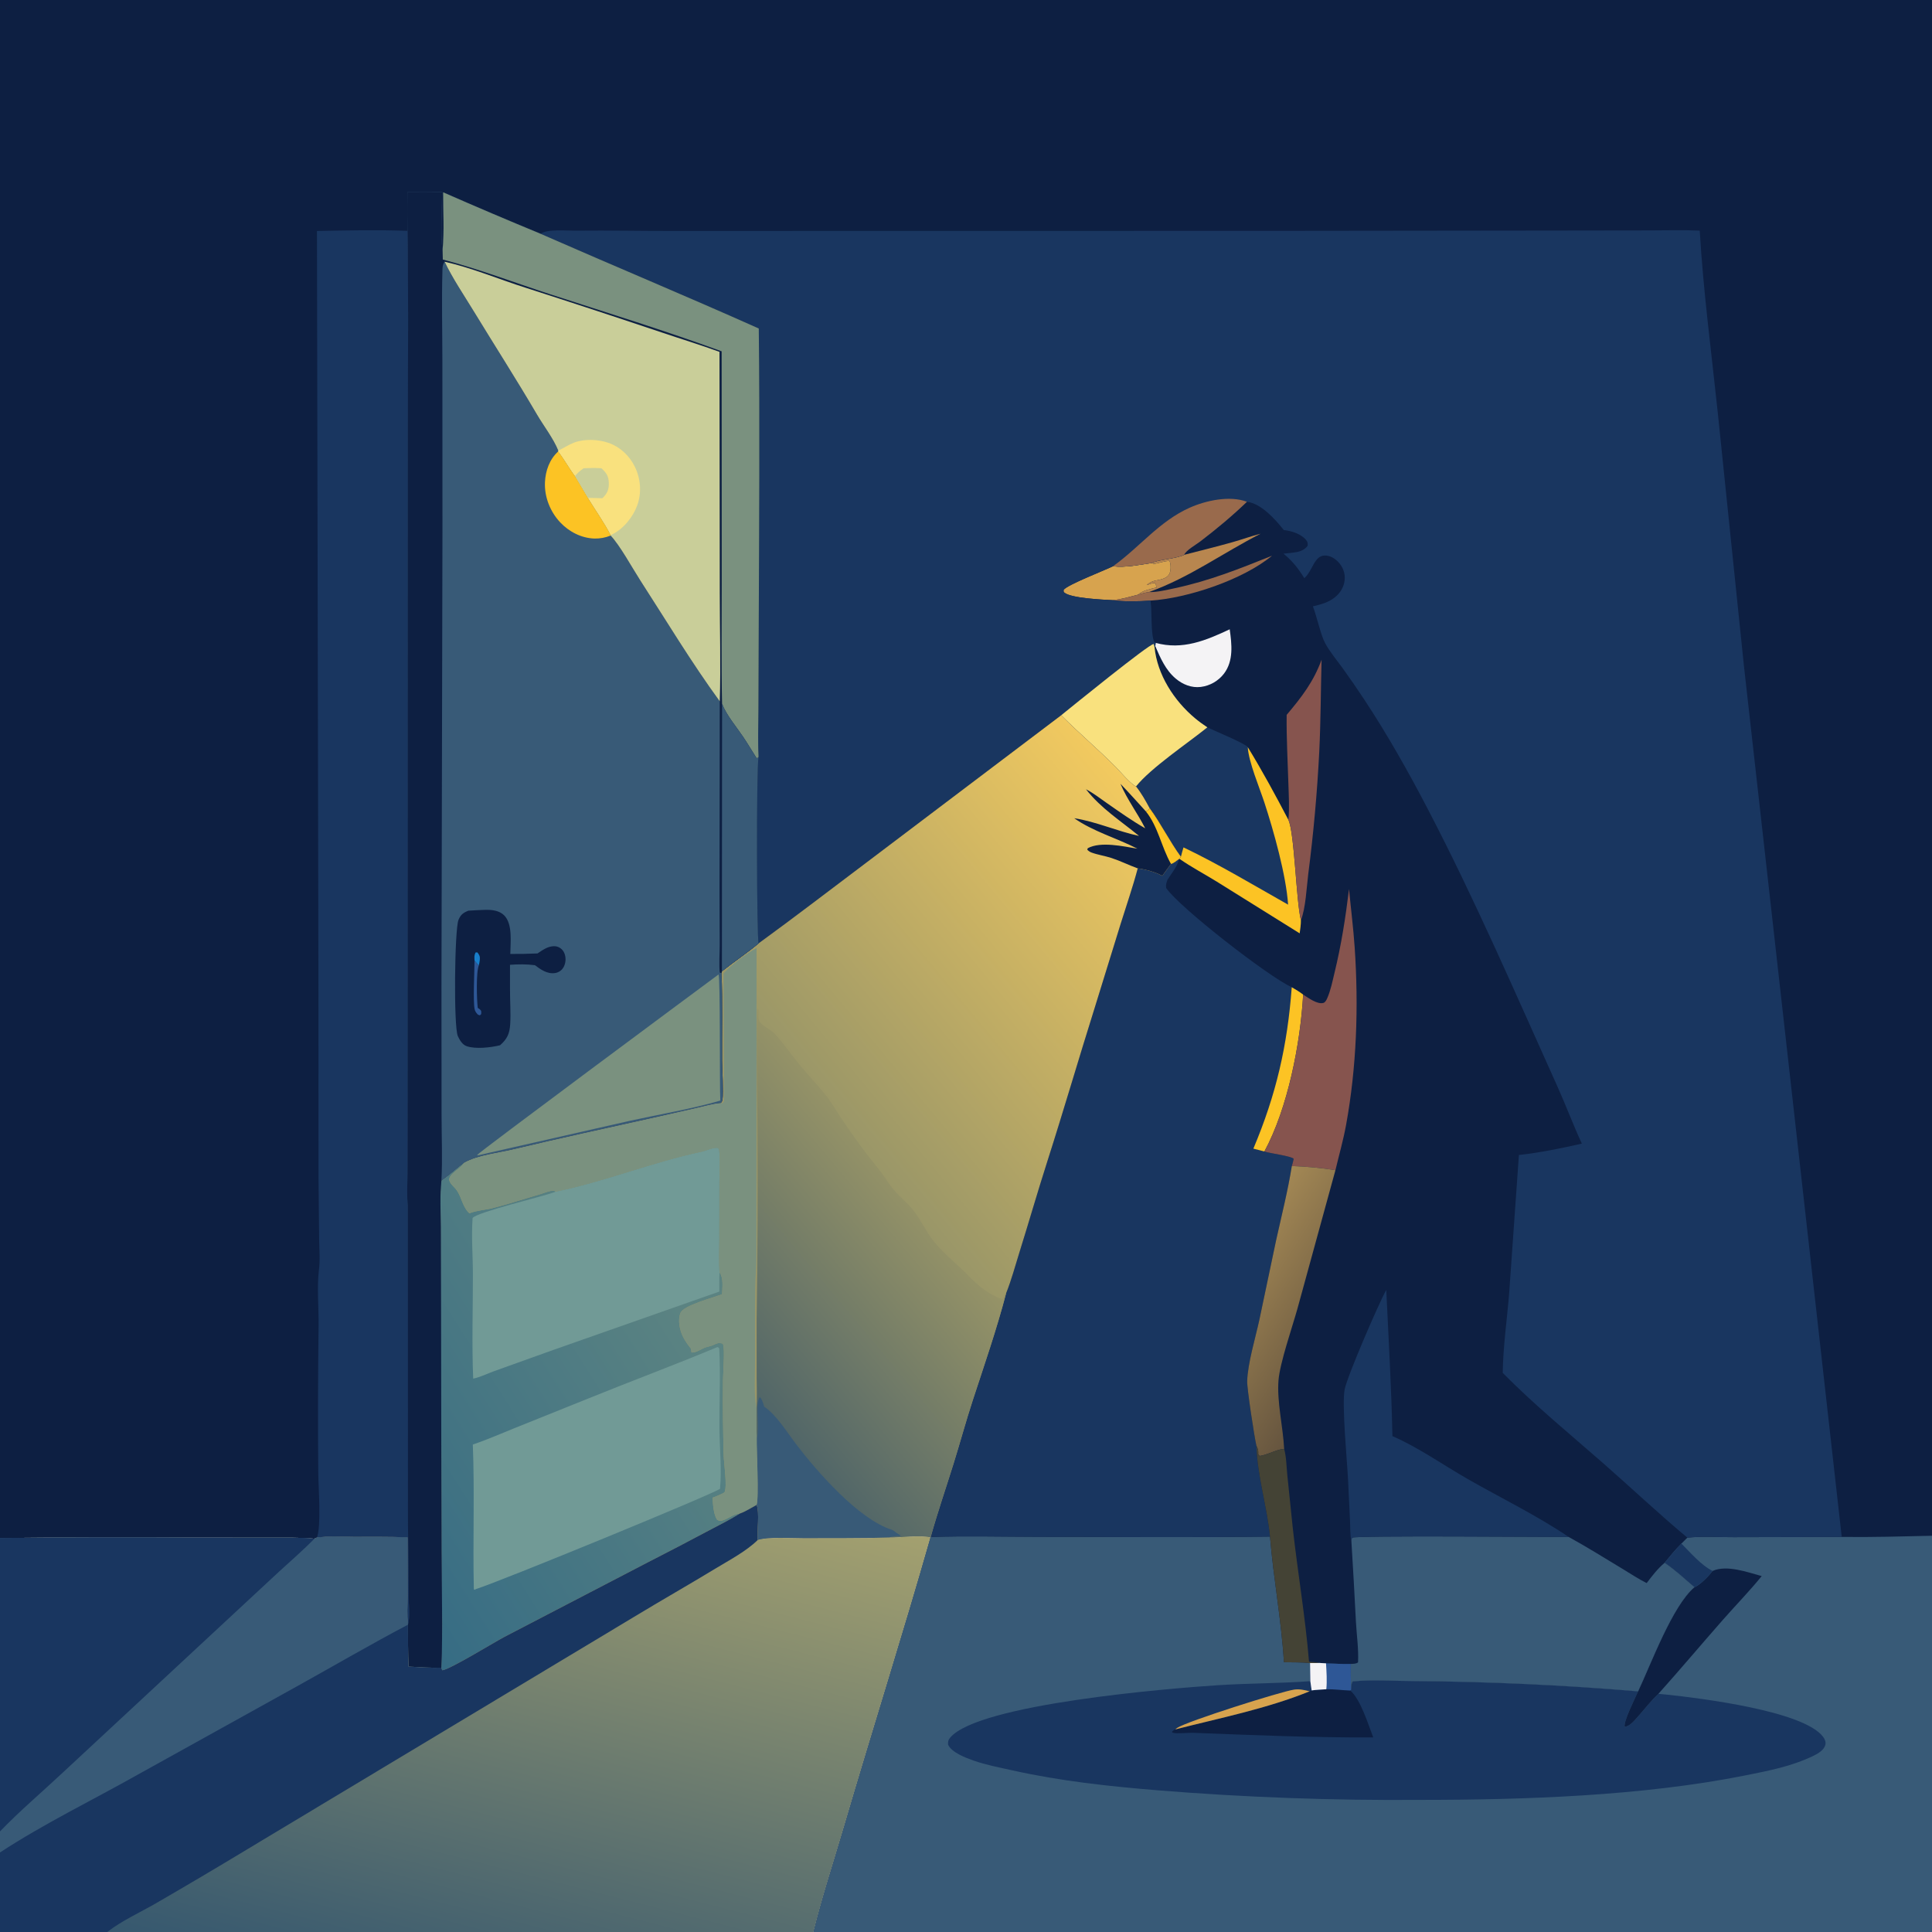 <svg version="1.1" xmlns="http://www.w3.org/2000/svg" style="display: block;" viewBox="0 0 2048 2048" width="1024" height="1024">
<defs>
	<linearGradient id="Gradient1" gradientUnits="userSpaceOnUse" x1="474.024" y1="2138.02" x2="626.455" y2="1540.1">
		<stop class="stop0" offset="0" stop-opacity="1" stop-color="rgb(54,88,111)"/>
		<stop class="stop1" offset="1" stop-opacity="1" stop-color="rgb(163,160,111)"/>
	</linearGradient>
	<linearGradient id="Gradient2" gradientUnits="userSpaceOnUse" x1="777.745" y1="1452.43" x2="981.925" y2="1282.04">
		<stop class="stop0" offset="0" stop-opacity="1" stop-color="rgb(81,102,104)"/>
		<stop class="stop1" offset="1" stop-opacity="1" stop-color="rgb(150,147,103)"/>
	</linearGradient>
	<linearGradient id="Gradient3" gradientUnits="userSpaceOnUse" x1="359.254" y1="1595.11" x2="711.266" y2="1371.66">
		<stop class="stop0" offset="0" stop-opacity="1" stop-color="rgb(54,108,132)"/>
		<stop class="stop1" offset="1" stop-opacity="1" stop-color="rgb(91,131,130)"/>
	</linearGradient>
	<linearGradient id="Gradient4" gradientUnits="userSpaceOnUse" x1="1267.16" y1="912.133" x2="904.419" y2="1213.04">
		<stop class="stop0" offset="0" stop-opacity="1" stop-color="rgb(243,202,95)"/>
		<stop class="stop1" offset="1" stop-opacity="1" stop-color="rgb(153,150,104)"/>
	</linearGradient>
	<linearGradient id="Gradient5" gradientUnits="userSpaceOnUse" x1="1428.18" y1="1427.51" x2="1301.25" y2="1345.82">
		<stop class="stop0" offset="0" stop-opacity="1" stop-color="rgb(102,85,63)"/>
		<stop class="stop1" offset="1" stop-opacity="1" stop-color="rgb(162,135,84)"/>
	</linearGradient>
</defs>
<path transform="translate(0,0)" fill="rgb(13,31,66)" d="M 0 0 L 2048 0 L 2048 1627.97 L 2048 2048 L 862.317 2048 C 871.668 2010.37 883.801 1973.44 894.703 1936.24 C 924.684 1833.93 956.98 1732.27 986.202 1629.75 C 974.328 1626.96 955.162 1630.09 942.35 1629.86 C 912.362 1630.8 882.31 1630.41 852.308 1630.59 C 839.01 1630.67 815.165 1628.81 803.096 1632.58 C 802.36 1623 805.348 1603.69 802.042 1595.29 C 796.372 1598.3 790.123 1602.47 784.089 1604.48 C 773.662 1611.09 762.295 1616.6 751.406 1622.41 C 730.023 1633.81 708.535 1645.02 686.944 1656.02 L 534.389 1735.34 C 523.669 1741.01 476.597 1769.93 468.836 1770.57 C 468.46 1769.68 467.999 1768.8 467.794 1767.85 C 456.217 1768.13 444.642 1767.29 433.086 1766.67 C 432.477 1751.86 432.439 1737.07 432.478 1722.24 C 431.246 1712.43 432.053 1701.47 432.032 1691.54 L 431.941 1629.66 C 412.983 1628.88 393.912 1629.2 374.939 1629.15 C 362.197 1629.12 348.587 1628.13 335.982 1629.93 L 333.235 1631.1 C 317.049 1629.57 300.458 1630.1 284.215 1630.06 L 207.792 1629.97 C 138.528 1629.55 69.262 1629.69 -2.84217e-14 1630.39 L 0 0 z"/>
<path transform="translate(0,0)" fill="rgb(13,31,66)" d="M 1321.8 531.908 C 1337.06 533.765 1351.8 550.505 1360.87 561.863 C 1368.89 562.758 1379.07 565.832 1384.51 572.387 C 1386.29 574.531 1386.29 575.767 1386.18 578.458 C 1383.62 582.311 1379.08 584.356 1374.62 585.197 C 1370 586.065 1365.19 586.39 1360.52 586.887 C 1369.97 594.598 1376.28 602.591 1382.62 612.904 L 1383.62 611.947 C 1391.67 604.104 1393.25 588.792 1404.66 588.868 C 1410.06 588.904 1415.01 591.936 1418.63 595.752 C 1423.27 600.647 1425.93 607.229 1425.47 614.002 C 1424.94 621.731 1420.98 628.445 1414.97 633.237 C 1408.15 638.677 1400.03 640.788 1391.73 642.764 C 1395.88 653.509 1400.08 673.258 1404.66 681.718 C 1409.7 691.04 1416.97 699.643 1423.19 708.213 C 1431.02 719.084 1438.63 730.112 1446.01 741.289 C 1470.53 778.382 1493.09 818.383 1513.63 857.813 C 1563.62 953.784 1606.68 1053.49 1651.1 1152.11 C 1660.06 1172 1667.63 1192.49 1676.83 1212.28 C 1655.21 1217.21 1632.14 1221.93 1610.11 1224.34 L 1599.77 1370.91 C 1597.53 1398.8 1593.32 1427.4 1592.95 1455.32 C 1626.1 1488.91 1663.12 1519.34 1698.63 1550.38 C 1728.88 1576.82 1757.78 1604.25 1788.69 1630 C 1804.59 1628.32 1821.97 1629.59 1838.03 1629.48 L 1952.31 1629.21 C 1984.18 1629.65 2016.14 1628.67 2048 1627.97 L 2048 2048 L 862.317 2048 C 871.668 2010.37 883.801 1973.44 894.703 1936.24 C 924.684 1833.93 956.98 1732.27 986.202 1629.75 L 986.549 1629.26 C 993.88 1603.1 1002.79 1577.27 1010.88 1551.32 C 1017.82 1529.05 1023.92 1506.53 1031.17 1484.35 C 1043.45 1446.81 1056.5 1409.26 1066.49 1371.03 C 1072.04 1357.25 1076.03 1342.3 1080.47 1328.09 C 1090.53 1295.92 1099.83 1263.53 1110.11 1231.43 C 1127.51 1177.08 1143.42 1122.3 1160.55 1067.88 L 1187.88 979.493 C 1193.99 959.88 1200.8 940.381 1206.05 920.517 C 1214.47 921.629 1224.56 924.309 1232.05 928.416 L 1241.3 915.808 C 1244.36 914.951 1246.98 912.571 1249.55 910.698 L 1250.31 910.396 L 1251.79 908.309 C 1239.73 891.748 1230.74 873.336 1218.73 856.853 C 1214.55 849.099 1209.78 840.466 1204.24 833.636 C 1220.2 813.811 1258.73 788.062 1279.83 771.032 C 1275.33 768.01 1270.96 764.87 1266.8 761.396 C 1244.59 742.873 1226.59 715.101 1223.84 685.803 L 1224.67 684.971 L 1225.03 681.468 L 1223.75 680.873 C 1219.5 672.37 1221.41 647.874 1219.59 636.66 C 1206.43 637.581 1192.55 638.033 1179.47 636.205 C 1169.29 635.677 1135.6 634.213 1128.36 628.268 C 1127.06 627.2 1127.49 626.739 1127.49 625.23 C 1131.85 619.739 1169.6 605.179 1179.77 600.29 C 1193.22 601.874 1207.91 598.689 1221.23 596.764 C 1226.39 593.368 1246.44 592.462 1255.22 588.145 C 1257.25 583.262 1267.64 577.487 1272.2 574.019 C 1289.38 560.932 1306.24 546.9 1321.8 531.908 z"/>
<path transform="translate(0,0)" fill="rgb(56,90,119)" d="M 1952.31 1629.21 C 1984.18 1629.65 2016.14 1628.67 2048 1627.97 L 2048 2048 L 862.317 2048 C 871.668 2010.37 883.801 1973.44 894.703 1936.24 C 924.684 1833.93 956.98 1732.27 986.202 1629.75 L 986.549 1629.26 C 1023.85 1628.03 1061.46 1629.01 1098.79 1629.06 C 1181.23 1629.18 1263.83 1629.92 1346.25 1628.84 C 1349.9 1673.43 1358.31 1717.31 1361.02 1762.03 C 1370.2 1762.2 1379.58 1762 1388.72 1762.93 L 1398.57 1762.79 L 1405.64 1763.23 C 1414.38 1763.57 1423.13 1764.03 1431.88 1763.83 C 1432.01 1772.87 1431.69 1782.17 1432.4 1791.18 C 1432.6 1788.43 1432.23 1784.32 1434.07 1782.34 C 1455.24 1780.28 1477.66 1781.97 1498.96 1782 C 1578.23 1782.6 1657.45 1786.24 1736.44 1792.91 C 1750.24 1763.62 1772.8 1702.19 1796.19 1682.51 C 1786.01 1673.81 1775.65 1664.11 1764.56 1656.64 C 1770.25 1649.7 1776.02 1642.63 1782.35 1636.28 L 1788.69 1630 C 1804.59 1628.32 1821.97 1629.59 1838.03 1629.48 L 1952.31 1629.21 z"/>
<path transform="translate(0,0)" fill="rgb(25,54,96)" d="M 1398.57 1762.79 L 1405.64 1763.23 C 1414.38 1763.57 1423.13 1764.03 1431.88 1763.83 C 1432.01 1772.87 1431.69 1782.17 1432.4 1791.18 C 1432.6 1788.43 1432.23 1784.32 1434.07 1782.34 C 1455.24 1780.28 1477.66 1781.97 1498.96 1782 C 1578.23 1782.6 1657.45 1786.24 1736.44 1792.91 C 1733.38 1800.06 1720.7 1824.94 1722.24 1830.39 C 1727.35 1830.13 1731.91 1824.5 1735.23 1820.85 C 1742.72 1812.61 1749.8 1803.02 1757.97 1795.53 C 1761.23 1795.77 1764.49 1796.08 1767.73 1796.46 C 1801.79 1800.16 1911.69 1813.43 1932.55 1841.08 C 1934.37 1843.51 1935.68 1846.45 1934.96 1849.54 C 1933.7 1854.99 1927.19 1858.89 1922.54 1861.14 C 1898.97 1872.5 1875.35 1876.97 1849.94 1882.04 C 1740.81 1903.81 1616.38 1907.94 1505.03 1907.96 C 1412.48 1908.67 1319.95 1905.29 1227.71 1897.84 C 1175.33 1893.54 1124.36 1888.08 1072.98 1876.62 C 1059.44 1873.6 1045.01 1870.88 1031.92 1866.25 C 1023.71 1863.34 1008.8 1857.77 1005.01 1849.44 C 1004.79 1846.11 1005.14 1844.37 1007.37 1841.79 C 1037.83 1806.33 1237.73 1789.82 1291.54 1786.36 C 1324.02 1784.28 1356.57 1784.51 1389.01 1782.11 L 1388.72 1762.93 L 1398.57 1762.79 z"/>
<path transform="translate(0,0)" fill="rgb(13,31,66)" d="M 1398.57 1762.79 L 1405.64 1763.23 C 1414.38 1763.57 1423.13 1764.03 1431.88 1763.83 C 1432.01 1772.87 1431.69 1782.17 1432.4 1791.18 L 1431.41 1792.05 C 1442.52 1801.91 1450.29 1827.91 1455.72 1841.75 C 1392.04 1842.02 1328.22 1839.31 1264.6 1836.84 C 1259.9 1836.66 1246.99 1838.03 1243.32 1836.78 C 1242.85 1836.62 1242.58 1836.11 1242.22 1835.77 C 1243.43 1834.53 1244.23 1833.88 1245.85 1833.26 C 1293.17 1821.15 1342.97 1811.27 1388.25 1792.86 L 1390.41 1791.9 L 1389.01 1782.11 L 1388.72 1762.93 L 1398.57 1762.79 z"/>
<path transform="translate(0,0)" fill="rgb(46,87,150)" d="M 1398.57 1762.79 L 1405.64 1763.23 C 1414.38 1763.57 1423.13 1764.03 1431.88 1763.83 C 1432.01 1772.87 1431.69 1782.17 1432.4 1791.18 L 1431.41 1792.05 C 1422.86 1791.74 1414.58 1790.54 1405.95 1790.67 C 1400.8 1791.03 1395.52 1791.15 1390.41 1791.9 L 1389.01 1782.11 L 1388.72 1762.93 L 1398.57 1762.79 z"/>
<path transform="translate(0,0)" fill="rgb(244,243,245)" d="M 1398.57 1762.79 L 1405.64 1763.23 C 1406.15 1772.15 1406.84 1781.79 1405.95 1790.67 C 1400.8 1791.03 1395.52 1791.15 1390.41 1791.9 L 1389.01 1782.11 L 1388.72 1762.93 L 1398.57 1762.79 z"/>
<path transform="translate(0,0)" fill="rgb(215,163,78)" d="M 1245.85 1833.26 C 1246.46 1832.75 1247.32 1831.97 1248.03 1831.51 C 1258.78 1824.52 1357.17 1793.27 1371.72 1791.07 C 1377.41 1790.21 1382.79 1791.44 1388.25 1792.86 C 1342.97 1811.27 1293.17 1821.15 1245.85 1833.26 z"/>
<path transform="translate(0,0)" fill="rgb(13,31,66)" d="M 1815.48 1665.23 C 1830.64 1658.57 1852.31 1666.61 1867.48 1670.71 C 1854.39 1686.87 1839.95 1701.6 1826.24 1717.19 C 1803.36 1743.23 1781.12 1769.69 1757.97 1795.53 C 1749.8 1803.02 1742.72 1812.61 1735.23 1820.85 C 1731.91 1824.5 1727.35 1830.13 1722.24 1830.39 C 1720.7 1824.94 1733.38 1800.06 1736.44 1792.91 C 1750.24 1763.62 1772.8 1702.19 1796.19 1682.51 C 1802.35 1680.02 1811.37 1670.49 1815.48 1665.23 z"/>
<path transform="translate(0,0)" fill="rgb(25,54,96)" d="M 1782.35 1636.28 C 1791.72 1645.6 1803.53 1659.52 1815.48 1665.23 C 1811.37 1670.49 1802.35 1680.02 1796.19 1682.51 C 1786.01 1673.81 1775.65 1664.11 1764.56 1656.64 C 1770.25 1649.7 1776.02 1642.63 1782.35 1636.28 z"/>
<path transform="translate(0,0)" fill="rgb(25,54,96)" d="M 1249.55 910.698 C 1248.89 917.585 1241.25 926.612 1237.54 932.708 C 1236.44 935.86 1235.63 938.015 1236.21 941.424 C 1251.06 962.604 1344.93 1035.52 1369.32 1046.51 C 1373.41 1049 1377.63 1051.36 1381.39 1054.33 C 1378.52 1105.91 1365.15 1174.69 1340.31 1220.6 C 1340.65 1220.71 1340.98 1220.82 1341.31 1220.93 C 1346.51 1222.58 1369.23 1225.56 1371.35 1228.39 C 1370.81 1231.01 1370.21 1233.48 1369.39 1236.03 C 1365.22 1262.24 1358.53 1288.46 1352.81 1314.39 L 1334.9 1399.4 C 1330.76 1418.46 1322.64 1445.04 1322.06 1464.12 C 1321.82 1472.04 1329.69 1523.33 1331.86 1532.75 C 1332.82 1564.81 1343.07 1596.88 1346.25 1628.84 C 1263.83 1629.92 1181.23 1629.18 1098.79 1629.06 C 1061.46 1629.01 1023.85 1628.03 986.549 1629.26 C 993.88 1603.1 1002.79 1577.27 1010.88 1551.32 C 1017.82 1529.05 1023.92 1506.53 1031.17 1484.35 C 1043.45 1446.81 1056.5 1409.26 1066.49 1371.03 C 1072.04 1357.25 1076.03 1342.3 1080.47 1328.09 C 1090.53 1295.92 1099.83 1263.53 1110.11 1231.43 C 1127.51 1177.08 1143.42 1122.3 1160.55 1067.88 L 1187.88 979.493 C 1193.99 959.88 1200.8 940.381 1206.05 920.517 C 1214.47 921.629 1224.56 924.309 1232.05 928.416 L 1241.3 915.808 C 1244.36 914.951 1246.98 912.571 1249.55 910.698 z"/>
<path transform="translate(0,0)" fill="rgb(252,195,36)" d="M 1369.32 1046.51 C 1373.41 1049 1377.63 1051.36 1381.39 1054.33 C 1378.52 1105.91 1365.15 1174.69 1340.31 1220.6 L 1328.62 1217.61 C 1352.81 1160.31 1364.7 1108.48 1369.32 1046.51 z"/>
<path transform="translate(0,0)" fill="rgb(56,90,119)" d="M 1662.88 1629.24 C 1682.18 1639.82 1700.92 1651.61 1719.78 1662.96 C 1728.26 1668.06 1736.69 1673.74 1745.55 1678.14 C 1751.24 1670.6 1757.27 1662.71 1764.56 1656.64 C 1775.65 1664.11 1786.01 1673.81 1796.19 1682.51 C 1772.8 1702.19 1750.24 1763.62 1736.44 1792.91 C 1657.45 1786.24 1578.23 1782.6 1498.96 1782 C 1477.66 1781.97 1455.24 1780.28 1434.07 1782.34 C 1432.23 1784.32 1432.6 1788.43 1432.4 1791.18 C 1431.69 1782.17 1432.01 1772.87 1431.88 1763.83 C 1434.59 1763.67 1437.31 1763.87 1439.59 1762.21 C 1440.3 1748.26 1438.13 1733.45 1437.36 1719.45 C 1435.9 1690.56 1434.27 1661.67 1432.48 1632.8 L 1433.24 1630 C 1438.18 1627.55 1637.62 1629.28 1662.88 1629.24 z"/>
<path transform="translate(0,0)" fill="rgb(25,54,96)" d="M 1279.83 771.032 C 1286.89 774.511 1320.77 788.437 1322.69 792.027 C 1338.01 817.003 1352.13 843.124 1365.73 869.079 C 1372.24 882.725 1373.89 954.479 1379 975.568 C 1379.06 980.176 1378.28 984.797 1377.71 989.364 L 1290.09 934.702 C 1276.93 926.555 1262.98 919.24 1250.31 910.396 L 1251.79 908.309 C 1239.73 891.748 1230.74 873.336 1218.73 856.853 C 1214.55 849.099 1209.78 840.466 1204.24 833.636 C 1220.2 813.811 1258.73 788.062 1279.83 771.032 z"/>
<path transform="translate(0,0)" fill="rgb(252,195,36)" d="M 1365.44 958.971 C 1363.4 927.971 1350.09 880.488 1340.2 850.395 C 1335.07 834.791 1323.56 807.529 1322.69 792.027 C 1338.01 817.003 1352.13 843.124 1365.73 869.079 C 1372.24 882.725 1373.89 954.479 1379 975.568 C 1379.06 980.176 1378.28 984.797 1377.71 989.364 L 1290.09 934.702 C 1276.93 926.555 1262.98 919.24 1250.31 910.396 L 1251.79 908.309 C 1252.57 904.917 1253.58 901.6 1254.56 898.264 C 1292.27 916.308 1329.02 938.388 1365.44 958.971 z"/>
<path transform="translate(0,0)" fill="rgb(25,54,96)" d="M 1469.5 1367.36 C 1471.92 1418.91 1474.97 1470.75 1476.02 1522.33 C 1503.92 1534.52 1529.5 1552.76 1555.91 1567.86 C 1591.39 1588.14 1629 1606.38 1662.88 1629.24 C 1637.62 1629.28 1438.18 1627.55 1433.24 1630 L 1432.48 1632.8 C 1432.4 1632.61 1432.28 1632.44 1432.24 1632.25 C 1431.12 1626.14 1431.42 1619.01 1431.1 1612.8 L 1429.05 1569.71 C 1428.09 1549.4 1422.19 1488.82 1425.41 1472.71 C 1428.21 1458.69 1461.62 1381.32 1469.5 1367.36 z"/>
<path transform="translate(0,0)" fill="rgb(134,84,78)" d="M 1381.39 1054.33 C 1386.74 1057.65 1396.27 1064.92 1402.85 1063.15 C 1404.8 1062.62 1406.12 1059.95 1406.89 1058.22 C 1410.57 1049.94 1412.51 1039.99 1414.65 1031.17 C 1421.83 1001.66 1426.38 972.497 1430.02 942.394 C 1431.97 963.094 1434.62 983.776 1436.03 1004.52 C 1440.26 1067.02 1438.14 1130.97 1426.86 1192.69 C 1423.93 1208.7 1419.38 1224.57 1415.62 1240.42 C 1400.64 1238.03 1384.54 1236.58 1369.39 1236.03 C 1370.21 1233.48 1370.81 1231.01 1371.35 1228.39 C 1369.23 1225.56 1346.51 1222.58 1341.31 1220.93 C 1340.98 1220.82 1340.65 1220.71 1340.31 1220.6 C 1365.15 1174.69 1378.52 1105.91 1381.39 1054.33 z"/>
<path transform="translate(0,0)" fill="url(#Gradient5)" d="M 1369.39 1236.03 C 1384.54 1236.58 1400.64 1238.03 1415.62 1240.42 L 1375.43 1386.94 C 1369.78 1407.23 1356.72 1444.7 1355.25 1463.33 C 1353.47 1486.03 1360.11 1512.63 1361.25 1535.84 L 1360.55 1536.21 C 1356.17 1535.36 1342.14 1542.85 1335.18 1543.37 L 1333.76 1541.24 C 1333.96 1538.02 1333.72 1536.46 1332.28 1533.55 C 1332.14 1533.28 1332 1533.02 1331.86 1532.75 C 1329.69 1523.33 1321.82 1472.04 1322.06 1464.12 C 1322.64 1445.04 1330.76 1418.46 1334.9 1399.4 L 1352.81 1314.39 C 1358.53 1288.46 1365.22 1262.24 1369.39 1236.03 z"/>
<path transform="translate(0,0)" fill="rgb(134,84,78)" d="M 1400.93 699.302 C 1400.07 731.766 1400.05 764.181 1398.48 796.634 C 1396.27 840.208 1392.36 883.678 1386.75 926.945 C 1385.01 941.033 1384.12 962.513 1379 975.568 C 1373.89 954.479 1372.24 882.725 1365.73 869.079 C 1367 856.527 1366.11 843.425 1365.75 830.824 C 1365.04 806.531 1363.59 782.073 1363.92 757.778 C 1379.76 739.034 1392.45 722.615 1400.93 699.302 z"/>
<path transform="translate(0,0)" fill="rgb(68,67,53)" d="M 1331.86 1532.75 C 1332 1533.02 1332.14 1533.28 1332.28 1533.55 C 1333.72 1536.46 1333.96 1538.02 1333.76 1541.24 L 1335.18 1543.37 C 1342.14 1542.85 1356.17 1535.36 1360.55 1536.21 L 1361.25 1535.84 C 1363.65 1544.54 1363.71 1554.95 1364.63 1563.96 L 1370.51 1620.81 C 1375.76 1667.64 1383.77 1714.58 1387.62 1761.5 C 1391.23 1761.81 1395.07 1761.87 1398.57 1762.79 L 1388.72 1762.93 C 1379.58 1762 1370.2 1762.2 1361.02 1762.03 C 1358.31 1717.31 1349.9 1673.43 1346.25 1628.84 C 1343.07 1596.88 1332.82 1564.81 1331.86 1532.75 z"/>
<path transform="translate(0,0)" fill="rgb(244,243,245)" d="M 1225.03 681.468 C 1253.53 689.326 1278.34 678.931 1303.54 667.084 C 1305.75 682.86 1307.8 700.502 1297.48 714.077 C 1291.5 721.862 1282.66 726.937 1272.91 728.175 C 1263.11 729.398 1253.72 725.595 1246.3 719.336 C 1235.61 710.331 1230.04 697.51 1224.67 684.971 L 1225.03 681.468 z"/>
<path transform="translate(0,0)" fill="rgb(215,163,78)" d="M 1221.23 596.764 L 1222.9 597.717 C 1228.33 597.16 1234.51 594.527 1239.73 594.636 C 1241.17 597.514 1241.26 603.971 1240.1 607.046 C 1239.07 609.797 1237.69 611.294 1235.04 612.57 C 1227.7 616.116 1222.56 613.942 1215.52 620.143 C 1218.6 619.568 1222.46 617.126 1225.13 618.571 C 1225.19 618.983 1225.24 619.398 1225.3 619.809 C 1225.6 621.637 1225.42 620.943 1226.36 622.656 L 1225.37 622.886 C 1220.36 624.107 1209.84 626.348 1206.7 630.303 C 1197.85 632.542 1188.58 635.35 1179.47 636.205 C 1169.29 635.677 1135.6 634.213 1128.36 628.268 C 1127.06 627.2 1127.49 626.739 1127.49 625.23 C 1131.85 619.739 1169.6 605.179 1179.77 600.29 C 1193.22 601.874 1207.91 598.689 1221.23 596.764 z"/>
<path transform="translate(0,0)" fill="rgb(184,134,79)" d="M 1336.29 565.753 C 1296.22 586.196 1260.67 612.378 1217.9 627.633 C 1214.04 628.12 1210.42 629.225 1206.7 630.303 C 1209.84 626.348 1220.36 624.107 1225.37 622.886 L 1226.36 622.656 C 1225.42 620.943 1225.6 621.637 1225.3 619.809 C 1225.24 619.398 1225.19 618.983 1225.13 618.571 C 1222.46 617.126 1218.6 619.568 1215.52 620.143 C 1222.56 613.942 1227.7 616.116 1235.04 612.57 C 1237.69 611.294 1239.07 609.797 1240.1 607.046 C 1241.26 603.971 1241.17 597.514 1239.73 594.636 C 1234.51 594.527 1228.33 597.16 1222.9 597.717 L 1221.23 596.764 C 1226.39 593.368 1246.44 592.462 1255.22 588.145 C 1272.3 583.75 1289.47 579.529 1306.45 574.747 C 1316.43 571.937 1326.27 568.324 1336.29 565.753 z"/>
<path transform="translate(0,0)" fill="rgb(153,106,76)" d="M 1348.37 589.095 C 1317.6 614.582 1258.79 634.214 1219.59 636.66 C 1206.43 637.581 1192.55 638.033 1179.47 636.205 C 1188.58 635.35 1197.85 632.542 1206.7 630.303 C 1210.42 629.225 1214.04 628.12 1217.9 627.633 C 1226.7 627.823 1236.43 625.42 1245.06 623.59 C 1281.55 615.853 1313.94 602.978 1348.37 589.095 z"/>
<path transform="translate(0,0)" fill="rgb(25,54,96)" d="M 573.054 247.823 C 579.873 242.547 601.044 244.621 610.134 244.516 C 646.708 244.097 683.317 245.014 719.901 244.821 L 1356.15 244.727 L 1652.38 244.382 L 1748.79 244.246 C 1766.39 244.23 1784.21 243.656 1801.79 244.467 C 1805.54 308.623 1814.11 372.998 1820.86 436.915 L 1848.65 706.016 L 1952.31 1629.21 L 1838.03 1629.48 C 1821.97 1629.59 1804.59 1628.32 1788.69 1630 C 1757.78 1604.25 1728.88 1576.82 1698.63 1550.38 C 1663.12 1519.34 1626.1 1488.91 1592.95 1455.32 C 1593.32 1427.4 1597.53 1398.8 1599.77 1370.91 L 1610.11 1224.34 C 1632.14 1221.93 1655.21 1217.21 1676.83 1212.28 C 1667.63 1192.49 1660.06 1172 1651.1 1152.11 C 1606.68 1053.49 1563.62 953.784 1513.63 857.813 C 1493.09 818.383 1470.53 778.382 1446.01 741.289 C 1438.63 730.112 1431.02 719.084 1423.19 708.213 C 1416.97 699.643 1409.7 691.04 1404.66 681.718 C 1400.08 673.258 1395.88 653.509 1391.73 642.764 C 1400.03 640.788 1408.15 638.677 1414.97 633.237 C 1420.98 628.445 1424.94 621.731 1425.47 614.002 C 1425.93 607.229 1423.27 600.647 1418.63 595.752 C 1415.01 591.936 1410.06 588.904 1404.66 588.868 C 1393.25 588.792 1391.67 604.104 1383.62 611.947 L 1382.62 612.904 C 1376.28 602.591 1369.97 594.598 1360.52 586.887 C 1365.19 586.39 1370 586.065 1374.62 585.197 C 1379.08 584.356 1383.62 582.311 1386.18 578.458 C 1386.29 575.767 1386.29 574.531 1384.51 572.387 C 1379.07 565.832 1368.89 562.758 1360.87 561.863 C 1351.8 550.505 1337.06 533.765 1321.8 531.908 C 1306.24 546.9 1289.38 560.932 1272.2 574.019 C 1267.64 577.487 1257.25 583.262 1255.22 588.145 C 1246.44 592.462 1226.39 593.368 1221.23 596.764 C 1207.91 598.689 1193.22 601.874 1179.77 600.29 C 1169.6 605.179 1131.85 619.739 1127.49 625.23 C 1127.49 626.739 1127.06 627.2 1128.36 628.268 C 1135.6 634.213 1169.29 635.677 1179.47 636.205 C 1192.55 638.033 1206.43 637.581 1219.59 636.66 C 1221.41 647.874 1219.5 672.37 1223.75 680.873 L 1225.03 681.468 L 1224.67 684.971 L 1223.84 685.803 C 1226.59 715.101 1244.59 742.873 1266.8 761.396 C 1270.96 764.87 1275.33 768.01 1279.83 771.032 C 1258.73 788.062 1220.2 813.811 1204.24 833.636 C 1198.76 831.424 1187.33 817.681 1182.7 813.017 C 1163.96 794.134 1143.58 777.027 1124.91 758.203 L 914.866 917.035 C 878.042 944.732 841.463 972.854 804.189 999.938 C 802.161 996.022 801.633 816.33 804.106 802.252 C 803.24 785.499 803.916 768.39 803.955 751.602 L 804.331 655.886 C 804.714 553.366 805.48 450.714 804.345 348.205 C 727.627 313.904 650.007 281.613 573.054 247.823 z"/>
<path transform="translate(0,0)" fill="rgb(249,225,126)" d="M 1124.91 758.203 C 1135.85 749.319 1218.15 682.487 1222.96 682.662 L 1223.84 685.803 C 1226.59 715.101 1244.59 742.873 1266.8 761.396 C 1270.96 764.87 1275.33 768.01 1279.83 771.032 C 1258.73 788.062 1220.2 813.811 1204.24 833.636 C 1198.76 831.424 1187.33 817.681 1182.7 813.017 C 1163.96 794.134 1143.58 777.027 1124.91 758.203 z"/>
<path transform="translate(0,0)" fill="rgb(153,106,76)" d="M 1179.77 600.29 C 1207.8 580.324 1228.85 552.584 1261.09 538.201 C 1278.22 530.556 1303.61 524.995 1321.8 531.908 C 1306.24 546.9 1289.38 560.932 1272.2 574.019 C 1267.64 577.487 1257.25 583.262 1255.22 588.145 C 1246.44 592.462 1226.39 593.368 1221.23 596.764 C 1207.91 598.689 1193.22 601.874 1179.77 600.29 z"/>
<path transform="translate(0,0)" fill="url(#Gradient4)" d="M 804.189 999.938 C 841.463 972.854 878.042 944.732 914.866 917.035 L 1124.91 758.203 C 1143.58 777.027 1163.96 794.134 1182.7 813.017 C 1187.33 817.681 1198.76 831.424 1204.24 833.636 C 1209.78 840.466 1214.55 849.099 1218.73 856.853 C 1230.74 873.336 1239.73 891.748 1251.79 908.309 L 1250.31 910.396 L 1249.55 910.698 C 1246.98 912.571 1244.36 914.951 1241.3 915.808 L 1232.05 928.416 C 1224.56 924.309 1214.47 921.629 1206.05 920.517 C 1200.8 940.381 1193.99 959.88 1187.88 979.493 L 1160.55 1067.88 C 1143.42 1122.3 1127.51 1177.08 1110.11 1231.43 C 1099.83 1263.53 1090.53 1295.92 1080.47 1328.09 C 1076.03 1342.3 1072.04 1357.25 1066.49 1371.03 C 1056.5 1409.26 1043.45 1446.81 1031.17 1484.35 C 1023.92 1506.53 1017.82 1529.05 1010.88 1551.32 C 1002.79 1577.27 993.88 1603.1 986.549 1629.26 L 986.202 1629.75 C 974.328 1626.96 955.162 1630.09 942.35 1629.86 C 912.362 1630.8 882.31 1630.41 852.308 1630.59 C 839.01 1630.67 815.165 1628.81 803.096 1632.58 C 802.36 1623 805.348 1603.69 802.042 1595.29 C 796.372 1598.3 790.123 1602.47 784.089 1604.48 C 773.662 1611.09 762.295 1616.6 751.406 1622.41 C 730.023 1633.81 708.535 1645.02 686.944 1656.02 L 534.389 1735.34 C 523.669 1741.01 476.597 1769.93 468.836 1770.57 C 468.46 1769.68 467.999 1768.8 467.794 1767.85 C 469.596 1727.04 468.051 1685.34 468.034 1644.45 L 467.448 1383.11 L 467.245 1300.52 C 467.18 1284.39 466.136 1267.46 467.927 1251.45 C 476.299 1245.8 483.852 1238.4 492.065 1232.38 C 506.855 1224.24 527.166 1222.35 543.673 1218.4 C 592.192 1206.8 640.866 1196.3 689.561 1185.48 L 737.207 1174.7 C 746.01 1172.7 755.148 1169.91 764.119 1169.21 C 765.186 1167.96 765.616 1167.24 765.887 1165.55 C 767.149 1157.67 765.52 1133.68 765.452 1124.27 C 765.231 1093.44 766.232 1062.28 764.783 1031.49 L 765.261 1029.56 C 777.998 1019.42 791.765 1010.4 804.189 999.938 z"/>
<path transform="translate(0,0)" fill="url(#Gradient3)" d="M 589.163 1263.16 C 641.239 1252.46 691.441 1231.95 743.443 1220.89 C 749.195 1219.66 754.381 1216.73 760.355 1216.67 L 762.15 1217.89 C 763.781 1229.02 762.647 1241.46 762.582 1252.74 L 762.484 1314.19 C 762.482 1325.56 761.853 1337.36 762.749 1348.66 C 767.218 1354.98 765.681 1364.54 765.503 1371.96 C 756.424 1375.51 724.552 1383.78 721.414 1391.66 C 718.261 1399.57 720.524 1410.03 724.211 1417.35 C 726.446 1421.78 729.498 1425.91 732.589 1429.78 L 733.009 1433.61 C 736.51 1434.25 742.161 1430.93 745.337 1429.32 C 749.236 1427.34 753.593 1427.26 757.3 1425.19 C 759.663 1423.87 762.436 1423.27 765.103 1424 C 766.19 1424.29 766.228 1424.22 766.55 1425.18 C 768.527 1431.05 766.501 1454.77 766.475 1462.74 C 766.196 1489.78 766.432 1516.82 767.185 1543.84 C 767.459 1551.1 771.114 1576.42 767.963 1582.06 C 763.93 1584.38 759.79 1585.95 755.458 1587.59 C 755.671 1594.2 756.375 1605.28 760.016 1610.76 C 761.955 1611.96 762.379 1612.49 764.731 1612 C 771.563 1610.61 776.924 1604.84 784.089 1604.48 C 773.662 1611.09 762.295 1616.6 751.406 1622.41 C 730.023 1633.81 708.535 1645.02 686.944 1656.02 L 534.389 1735.34 C 523.669 1741.01 476.597 1769.93 468.836 1770.57 C 468.46 1769.68 467.999 1768.8 467.794 1767.85 C 469.596 1727.04 468.051 1685.34 468.034 1644.45 L 467.448 1383.11 L 467.245 1300.52 C 467.18 1284.39 466.136 1267.46 467.927 1251.45 C 476.299 1245.8 483.852 1238.4 492.065 1232.38 C 491.922 1232.63 491.785 1232.88 491.637 1233.13 C 488.12 1239.01 474.306 1245.09 476.406 1251.64 C 477.598 1255.36 481.964 1258.56 484.179 1261.71 C 489.577 1269.38 490.314 1279.62 497.664 1286.17 C 498.017 1286.02 498.361 1285.84 498.723 1285.7 C 505.842 1283.03 514.93 1282.53 522.457 1280.58 C 539.146 1276.27 555.642 1270.8 572.209 1266 C 575.508 1265.05 583.719 1261.74 586.859 1262.13 C 587.694 1262.24 588.395 1262.82 589.163 1263.16 z"/>
<path transform="translate(0,0)" fill="rgb(113,154,150)" d="M 589.163 1263.16 C 641.239 1252.46 691.441 1231.95 743.443 1220.89 C 749.195 1219.66 754.381 1216.73 760.355 1216.67 L 762.15 1217.89 C 763.781 1229.02 762.647 1241.46 762.582 1252.74 L 762.484 1314.19 C 762.482 1325.56 761.853 1337.36 762.749 1348.66 C 762.312 1355.42 762.551 1362.35 762.506 1369.13 L 587.362 1430.68 L 523.739 1453.51 C 516.446 1456.11 509.185 1459.87 501.598 1461.41 C 500.117 1425.01 501.287 1388.11 501.304 1351.66 C 501.314 1331.71 499.514 1310.94 500.989 1291.12 C 505.675 1284.84 575.632 1268.41 587.808 1263.7 L 589.163 1263.16 z"/>
<path transform="translate(0,0)" fill="rgb(113,154,150)" d="M 760.462 1427.97 C 761.868 1428.4 761.15 1428.01 762.414 1429.46 C 763.868 1457.59 762.406 1486.39 762.644 1514.6 C 762.82 1535.55 765.167 1557.32 763.26 1578.15 C 757.839 1583.01 528.645 1677.1 504.157 1684.61 L 503.291 1685.27 L 502.298 1684.69 C 501.095 1633.57 503.238 1582.42 501.208 1531.29 C 516.538 1526.08 531.51 1519.47 546.544 1513.44 L 624.369 1482.15 C 669.604 1463.8 715.43 1446.8 760.462 1427.97 z"/>
<path transform="translate(0,0)" fill="url(#Gradient2)" d="M 801.91 1493.18 C 802.693 1482.36 802.128 1471.19 802.099 1460.33 L 802.082 1398.5 C 803.084 1329.3 803.368 1260.09 802.933 1190.89 C 802.793 1174.16 801.114 1074.86 803.356 1068.42 C 804.17 1070.67 804.083 1069.8 804.076 1072.07 C 804.065 1075.55 803.204 1080.21 805.325 1083.16 C 809.084 1088.39 816.772 1090.84 821.38 1095.94 C 830.346 1105.87 838.051 1116.99 846.541 1127.33 C 855.974 1138.81 866.219 1149.62 875.584 1161.18 C 881.377 1168.33 885.749 1176.35 890.85 1183.97 C 899.19 1196.43 908.049 1209.21 917.086 1221.16 C 922.864 1228.8 929.1 1236.1 934.818 1243.79 C 939.055 1249.49 942.868 1255.81 947.446 1261.2 C 954.114 1269.03 962.359 1275.47 968.681 1283.67 C 976.308 1293.57 981.583 1305.21 989.251 1315.08 C 998.048 1326.4 1009.41 1335.75 1019.75 1345.59 C 1026.27 1351.79 1032.23 1358.63 1039.37 1364.14 C 1045.73 1369.06 1054.77 1375 1062.46 1377.07 C 1063.67 1375.21 1063.29 1376.05 1064.01 1373.86 C 1064.7 1371.76 1064.73 1372.13 1066.49 1371.03 C 1056.5 1409.26 1043.45 1446.81 1031.17 1484.35 C 1023.92 1506.53 1017.82 1529.05 1010.88 1551.32 C 1002.79 1577.27 993.88 1603.1 986.549 1629.26 L 986.202 1629.75 C 974.328 1626.96 955.162 1630.09 942.35 1629.86 C 912.362 1630.8 882.31 1630.41 852.308 1630.59 C 839.01 1630.67 815.165 1628.81 803.096 1632.58 C 802.36 1623 805.348 1603.69 802.042 1595.29 C 804.693 1587.66 801.916 1536.94 802.192 1524.41 C 801.69 1514.04 801.948 1503.57 801.91 1493.18 z"/>
<path transform="translate(0,0)" fill="rgb(56,90,119)" d="M 802.192 1524.41 C 805.605 1514.73 800.26 1486.65 805.476 1481 C 808.101 1483.62 808.934 1487.61 810.055 1491.07 C 823.351 1500.23 834.097 1518.06 843.9 1530.9 C 866.427 1560.41 910.131 1610.35 945.138 1621.57 C 947.212 1622.23 948.673 1623.64 950.373 1624.93 C 951.906 1626.1 953.406 1626.89 955.124 1627.74 L 954.554 1627.28 L 953.962 1628.29 L 952.607 1628.3 C 948.795 1628.35 945.956 1628.64 942.35 1629.86 C 912.362 1630.8 882.31 1630.41 852.308 1630.59 C 839.01 1630.67 815.165 1628.81 803.096 1632.58 C 802.36 1623 805.348 1603.69 802.042 1595.29 C 804.693 1587.66 801.916 1536.94 802.192 1524.41 z"/>
<path transform="translate(0,0)" fill="rgb(122,145,127)" d="M 802 1004.96 L 801.806 1331.56 C 801.745 1342.61 800.763 1353.66 800.598 1364.72 C 800.211 1390.75 800.456 1416.81 800.433 1442.84 C 800.419 1459.29 798.989 1477.01 801.91 1493.18 C 801.948 1503.57 801.69 1514.04 802.192 1524.41 C 801.916 1536.94 804.693 1587.66 802.042 1595.29 C 796.372 1598.3 790.123 1602.47 784.089 1604.48 C 776.924 1604.84 771.563 1610.61 764.731 1612 C 762.379 1612.49 761.955 1611.96 760.016 1610.76 C 756.375 1605.28 755.671 1594.2 755.458 1587.59 C 759.79 1585.95 763.93 1584.38 767.963 1582.06 C 771.114 1576.42 767.459 1551.1 767.185 1543.84 C 766.432 1516.82 766.196 1489.78 766.475 1462.74 C 766.501 1454.77 768.527 1431.05 766.55 1425.18 C 766.228 1424.22 766.19 1424.29 765.103 1424 C 762.436 1423.27 759.663 1423.87 757.3 1425.19 C 753.593 1427.26 749.236 1427.34 745.337 1429.32 C 742.161 1430.93 736.51 1434.25 733.009 1433.61 L 732.589 1429.78 C 729.498 1425.91 726.446 1421.78 724.211 1417.35 C 720.524 1410.03 718.261 1399.57 721.414 1391.66 C 724.552 1383.78 756.424 1375.51 765.503 1371.96 C 765.681 1364.54 767.218 1354.98 762.749 1348.66 C 761.853 1337.36 762.482 1325.56 762.484 1314.19 L 762.582 1252.74 C 762.647 1241.46 763.781 1229.02 762.15 1217.89 L 760.355 1216.67 C 754.381 1216.73 749.195 1219.66 743.443 1220.89 C 691.441 1231.95 641.239 1252.46 589.163 1263.16 C 588.395 1262.82 587.694 1262.24 586.859 1262.13 C 583.719 1261.74 575.508 1265.05 572.209 1266 C 555.642 1270.8 539.146 1276.27 522.457 1280.58 C 514.93 1282.53 505.842 1283.03 498.723 1285.7 C 498.361 1285.84 498.017 1286.02 497.664 1286.17 C 490.314 1279.62 489.577 1269.38 484.179 1261.71 C 481.964 1258.56 477.598 1255.36 476.406 1251.64 C 474.306 1245.09 488.12 1239.01 491.637 1233.13 C 491.785 1232.88 491.922 1232.63 492.065 1232.38 C 506.855 1224.24 527.166 1222.35 543.673 1218.4 C 592.192 1206.8 640.866 1196.3 689.561 1185.48 L 737.207 1174.7 C 746.01 1172.7 755.148 1169.91 764.119 1169.21 L 765.809 1169.47 C 766.316 1168.86 767.052 1168.4 767.329 1167.66 C 768.091 1165.63 766.828 1046.03 767.073 1031.73 C 776.135 1022.06 790.321 1011.1 802 1004.96 z"/>
<path transform="translate(0,0)" fill="rgb(13,31,66)" d="M 1187.73 830.865 C 1196.88 840.377 1205.68 850.274 1214.59 860.011 C 1216.73 859.507 1217.24 858.4 1218.73 856.853 C 1230.74 873.336 1239.73 891.748 1251.79 908.309 L 1250.31 910.396 L 1249.55 910.698 C 1246.98 912.571 1244.36 914.951 1241.3 915.808 L 1232.05 928.416 C 1224.56 924.309 1214.47 921.629 1206.05 920.517 C 1196.66 917.128 1187.72 912.614 1178.21 909.511 C 1171.32 907.262 1163.94 906.226 1157.16 903.765 C 1155.26 903.079 1154.02 902.154 1152.56 900.752 L 1153.04 899.154 C 1166.9 891.652 1190.92 897.23 1205.71 899.648 C 1184.04 888.506 1158.6 881.371 1138.71 867.34 C 1162.02 870.949 1184.23 881.133 1207.4 886.116 C 1187.82 870.001 1167.13 857.005 1151.18 836.669 C 1159.02 840.684 1166.17 846.322 1173.38 851.349 C 1186.65 860.59 1199.9 870.03 1213.96 878.034 C 1205.74 861.835 1194.95 847.807 1187.73 830.865 z"/>
<path transform="translate(0,0)" fill="rgb(252,195,36)" d="M 1218.73 856.853 C 1230.74 873.336 1239.73 891.748 1251.79 908.309 L 1250.31 910.396 L 1249.55 910.698 C 1246.98 912.571 1244.36 914.951 1241.3 915.808 C 1230.99 897.633 1227.81 876.474 1214.59 860.011 C 1216.73 859.507 1217.24 858.4 1218.73 856.853 z"/>
<path transform="translate(0,0)" fill="rgb(56,90,119)" d="M 468.692 203.466 C 468.623 220.697 466.653 249.042 469.166 265.122 C 471.067 245.126 469.716 224.014 469.801 203.891 C 504.052 218.923 538.472 233.567 573.054 247.823 C 650.007 281.613 727.627 313.904 804.345 348.205 C 805.48 450.714 804.714 553.366 804.331 655.886 L 803.955 751.602 C 803.916 768.39 803.24 785.499 804.106 802.252 C 801.633 816.33 802.161 996.022 804.189 999.938 C 791.765 1010.4 777.998 1019.42 765.261 1029.56 L 764.783 1031.49 C 766.232 1062.28 765.231 1093.44 765.452 1124.27 C 765.52 1133.68 767.149 1157.67 765.887 1165.55 C 765.616 1167.24 765.186 1167.96 764.119 1169.21 C 755.148 1169.91 746.01 1172.7 737.207 1174.7 L 689.561 1185.48 C 640.866 1196.3 592.192 1206.8 543.673 1218.4 C 527.166 1222.35 506.855 1224.24 492.065 1232.38 C 483.852 1238.4 476.299 1245.8 467.927 1251.45 C 466.136 1267.46 467.18 1284.39 467.245 1300.52 L 467.448 1383.11 L 468.034 1644.45 C 468.051 1685.34 469.596 1727.04 467.794 1767.85 C 456.217 1768.13 444.642 1767.29 433.086 1766.67 C 432.477 1751.86 432.439 1737.07 432.478 1722.24 C 434.765 1713.93 433.163 1700.74 433.141 1691.95 L 432.431 1611.14 L 432.198 1279.43 C 431.239 1267.62 431.858 1255.29 431.875 1243.43 L 431.943 1180.14 L 432.001 979.626 L 432.126 495.14 C 432.117 411.723 433.323 328.093 431.87 244.698 C 431.691 231.051 431.678 217.402 431.833 203.754 C 444.118 203.793 456.415 203.969 468.692 203.466 z"/>
<path transform="translate(0,0)" fill="rgb(13,31,66)" d="M 468.692 203.466 C 468.623 220.697 466.653 249.042 469.166 265.122 C 471.067 245.126 469.716 224.014 469.801 203.891 C 504.052 218.923 538.472 233.567 573.054 247.823 C 650.007 281.613 727.627 313.904 804.345 348.205 C 805.48 450.714 804.714 553.366 804.331 655.886 L 803.955 751.602 C 803.916 768.39 803.24 785.499 804.106 802.252 C 801.633 816.33 802.161 996.022 804.189 999.938 C 791.765 1010.4 777.998 1019.42 765.261 1029.56 L 764.783 1031.49 C 764.147 1031.49 763.557 1031.15 762.961 1030.93 C 762.041 1021.17 762.91 1011.04 762.913 1001.23 L 762.713 944.1 L 762.991 743.477 C 732.866 702.244 706.187 657.8 678.475 614.902 C 670.482 602.528 656.682 577.362 647.215 567.744 L 647.317 567.226 C 640.358 553.746 631.075 540.687 623.109 527.712 C 618.51 520.108 613.975 512.464 609.505 504.783 C 603.182 496.353 598.177 486.976 591.675 478.599 L 591.81 477.715 C 586.525 464.664 576.33 451.593 569.176 439.382 C 547.535 402.441 524.367 366.326 502.073 329.765 C 491.718 312.783 479.879 295.358 471.298 277.419 C 469.211 280.443 469.095 282.931 468.994 286.52 C 468.091 318.559 468.904 350.841 468.942 382.901 L 469.024 562.025 L 467.975 1045.31 L 468.077 1181.89 C 468.094 1204.92 469.12 1228.48 467.927 1251.45 C 466.136 1267.46 467.18 1284.39 467.245 1300.52 L 467.448 1383.11 L 468.034 1644.45 C 468.051 1685.34 469.596 1727.04 467.794 1767.85 C 456.217 1768.13 444.642 1767.29 433.086 1766.67 C 432.477 1751.86 432.439 1737.07 432.478 1722.24 C 434.765 1713.93 433.163 1700.74 433.141 1691.95 L 432.431 1611.14 L 432.198 1279.43 C 431.239 1267.62 431.858 1255.29 431.875 1243.43 L 431.943 1180.14 L 432.001 979.626 L 432.126 495.14 C 432.117 411.723 433.323 328.093 431.87 244.698 C 431.691 231.051 431.678 217.402 431.833 203.754 C 444.118 203.793 456.415 203.969 468.692 203.466 z"/>
<path transform="translate(0,0)" fill="rgb(201,206,153)" d="M 471.298 277.419 C 500.539 284.02 528.989 296.097 557.583 305.152 C 606.248 320.788 654.812 336.742 703.269 353.013 C 723.009 359.685 743.137 365.817 762.692 372.98 L 762.985 628.651 C 762.987 666.806 764.168 705.363 762.991 743.477 C 732.866 702.244 706.187 657.8 678.475 614.902 C 670.482 602.528 656.682 577.362 647.215 567.744 L 647.317 567.226 C 640.358 553.746 631.075 540.687 623.109 527.712 C 618.51 520.108 613.975 512.464 609.505 504.783 C 603.182 496.353 598.177 486.976 591.675 478.599 L 591.81 477.715 C 586.525 464.664 576.33 451.593 569.176 439.382 C 547.535 402.441 524.367 366.326 502.073 329.765 C 491.718 312.783 479.879 295.358 471.298 277.419 z"/>
<path transform="translate(0,0)" fill="rgb(249,225,126)" d="M 591.81 477.715 C 597.277 475.063 602.429 471.64 608.064 469.372 C 618.889 465.015 634.067 465.595 644.979 469.42 C 657.524 473.818 667.457 483.262 673.171 495.198 C 679.166 507.719 680.278 522.551 675.524 535.649 C 670.93 548.308 660.596 560.991 648.253 566.829 C 647.946 566.974 647.629 567.093 647.317 567.226 C 640.358 553.746 631.075 540.687 623.109 527.712 C 618.51 520.108 613.975 512.464 609.505 504.783 C 603.182 496.353 598.177 486.976 591.675 478.599 L 591.81 477.715 z"/>
<path transform="translate(0,0)" fill="rgb(201,206,153)" d="M 618.667 496.379 C 625.024 496.104 631.22 495.907 637.571 496.403 C 642.73 501.21 645.122 504.504 645.374 511.893 C 645.602 518.561 643.838 522.85 639.224 527.456 C 638.993 527.686 638.748 527.902 638.511 528.126 L 623.109 527.712 C 618.51 520.108 613.975 512.464 609.505 504.783 C 612.113 501.113 615.058 498.968 618.667 496.379 z"/>
<path transform="translate(0,0)" fill="rgb(122,145,127)" d="M 469.801 203.891 C 504.052 218.923 538.472 233.567 573.054 247.823 C 650.007 281.613 727.627 313.904 804.345 348.205 C 805.48 450.714 804.714 553.366 804.331 655.886 L 803.955 751.602 C 803.916 768.39 803.24 785.499 804.106 802.252 C 803.139 803.729 803.819 803.238 802.008 803.64 C 797.169 796.113 792.683 788.409 787.673 780.983 C 780.577 770.464 769.851 757.848 765.414 746.005 C 764.502 703.81 765.081 661.472 765.05 619.259 L 764.989 372.409 C 705.054 350.463 643.893 331.669 583.207 311.925 C 545.352 299.61 507.914 285.216 469.406 275.121 L 469.166 265.122 C 471.067 245.126 469.716 224.014 469.801 203.891 z"/>
<path transform="translate(0,0)" fill="rgb(56,90,119)" d="M 765.414 746.005 C 769.851 757.848 780.577 770.464 787.673 780.983 C 792.683 788.409 797.169 796.113 802.008 803.64 C 803.819 803.238 803.139 803.729 804.106 802.252 C 801.633 816.33 802.161 996.022 804.189 999.938 C 791.765 1010.4 777.998 1019.42 765.261 1029.56 L 765.414 746.005 z"/>
<path transform="translate(0,0)" fill="rgb(252,195,36)" d="M 647.215 567.744 C 641.802 569.944 635.996 571.014 630.154 570.886 C 616.351 570.473 603.167 563.686 593.812 553.701 C 583.15 542.322 576.955 526.702 577.694 511.059 C 578.268 498.897 582.537 486.923 591.675 478.599 C 598.177 486.976 603.182 496.353 609.505 504.783 C 613.975 512.464 618.51 520.108 623.109 527.712 C 631.075 540.687 640.358 553.746 647.317 567.226 L 647.215 567.744 z"/>
<path transform="translate(0,0)" fill="rgb(122,145,127)" d="M 761.675 1032.98 C 763.656 1034.92 762.72 1152 763.56 1166.66 C 733.607 1175.45 699.292 1181.17 668.52 1187.91 L 507.201 1224.57 L 505.555 1224.51 C 506.845 1221.97 735.564 1052.31 761.675 1032.98 z"/>
<path transform="translate(0,0)" fill="rgb(13,31,66)" d="M 496.571 965.349 C 502.398 965.014 508.24 964.633 514.074 964.477 C 521.24 964.286 529.302 965.057 534.588 970.476 C 543.634 979.747 541.055 999.209 540.946 1011.23 C 550.565 1011.29 560.184 1011.11 569.794 1010.69 C 572.645 1008.71 575.557 1006.77 578.674 1005.22 C 582.445 1003.34 587.845 1002.09 591.896 1003.91 C 595.51 1005.53 597.724 1008.3 598.826 1012.09 C 600.093 1016.43 599.558 1021.6 597.246 1025.51 C 595.333 1028.75 592.239 1030.82 588.532 1031.45 C 580.423 1032.83 573.136 1027.77 567.04 1023.15 C 558.163 1021.99 549.535 1022.09 540.624 1022.72 L 540.636 1049.25 C 540.578 1061.32 541.555 1073.57 540.841 1085.61 C 540.243 1095.7 537.605 1101.43 530.073 1108.01 C 520.452 1110.41 504.2 1112.31 494.66 1108.99 C 490.1 1107.4 487.204 1102.43 485.318 1098.28 C 480.775 1088.29 481.852 985.25 486.02 975.12 C 488.321 969.528 491.056 967.535 496.571 965.349 z"/>
<path transform="translate(0,0)" fill="rgb(46,87,150)" d="M 503.009 1018.14 C 504.491 1020.01 505.799 1021.69 507.648 1023.21 C 504.5 1030.43 505.418 1059.73 506.426 1068.43 C 507.061 1068.83 508.208 1069.53 508.741 1070.01 C 510.621 1071.7 510.157 1072.69 510.058 1075.04 L 508.658 1076.3 L 506.66 1075.61 C 504.943 1073.81 503.63 1072.24 503.103 1069.7 C 501.334 1061.16 502.981 1029.13 503.009 1018.14 z"/>
<path transform="translate(0,0)" fill="rgb(24,126,202)" d="M 503.009 1018.14 C 502.88 1014.59 502.509 1012.91 504.116 1009.68 L 506.023 1009.55 C 508.119 1012.1 508.976 1013.92 508.643 1017.3 C 508.446 1019.3 508.085 1021.25 507.648 1023.21 C 505.799 1021.69 504.491 1020.01 503.009 1018.14 z"/>
<path transform="translate(0,0)" fill="rgb(25,54,96)" d="M 335.994 244.864 C 367.884 244.231 399.992 243.507 431.87 244.698 C 433.323 328.093 432.117 411.723 432.126 495.14 L 432.001 979.626 L 431.943 1180.14 L 431.875 1243.43 C 431.858 1255.29 431.239 1267.62 432.198 1279.43 L 432.431 1611.14 L 433.141 1691.95 C 433.163 1700.74 434.765 1713.93 432.478 1722.24 C 431.246 1712.43 432.053 1701.47 432.032 1691.54 L 431.941 1629.66 C 412.983 1628.88 393.912 1629.2 374.939 1629.15 C 362.197 1629.12 348.587 1628.13 335.982 1629.93 C 340.688 1616.94 337.499 1576.69 337.376 1561.01 C 336.924 1509.14 337.037 1457.28 337.717 1405.41 C 337.955 1386.19 335.869 1365.74 338.001 1346.68 C 339.519 1336.14 338.4 1324.25 338.302 1313.52 L 337.639 1248.81 L 337.578 1057.22 L 335.994 244.864 z"/>
<path transform="translate(0,0)" fill="url(#Gradient1)" d="M 802.042 1595.29 C 805.348 1603.69 802.36 1623 803.096 1632.58 C 815.165 1628.81 839.01 1630.67 852.308 1630.59 C 882.31 1630.41 912.362 1630.8 942.35 1629.86 C 955.162 1630.09 974.328 1626.96 986.202 1629.75 C 956.98 1732.27 924.684 1833.93 894.703 1936.24 C 883.801 1973.44 871.668 2010.37 862.317 2048 L 113.722 2048 L 0 2048 L 0 1963.69 L 0 1941.38 L 0 1630.39 C 69.262 1629.69 138.528 1629.55 207.792 1629.97 L 284.215 1630.06 C 300.458 1630.1 317.049 1629.57 333.235 1631.1 L 335.982 1629.93 C 348.587 1628.13 362.197 1629.12 374.939 1629.15 C 393.912 1629.2 412.983 1628.88 431.941 1629.66 L 432.032 1691.54 C 432.053 1701.47 431.246 1712.43 432.478 1722.24 C 432.439 1737.07 432.477 1751.86 433.086 1766.67 C 444.642 1767.29 456.217 1768.13 467.794 1767.85 C 467.999 1768.8 468.46 1769.68 468.836 1770.57 C 476.597 1769.93 523.669 1741.01 534.389 1735.34 L 686.944 1656.02 C 708.535 1645.02 730.023 1633.81 751.406 1622.41 C 762.295 1616.6 773.662 1611.09 784.089 1604.48 C 790.123 1602.47 796.372 1598.3 802.042 1595.29 z"/>
<path transform="translate(0,0)" fill="rgb(25,54,96)" d="M 802.042 1595.29 C 805.348 1603.69 802.36 1623 803.096 1632.58 C 791.022 1644.41 773.209 1653.75 758.787 1662.51 C 730.093 1679.94 700.88 1696.51 672.17 1713.93 L 262.194 1960.27 C 230.061 1979.67 197.64 1998.88 165.137 2017.66 C 148.538 2027.25 128.764 2036.17 113.722 2048 L 0 2048 L 0 1963.69 L 0 1941.38 L 0 1630.39 C 69.262 1629.69 138.528 1629.55 207.792 1629.97 L 284.215 1630.06 C 300.458 1630.1 317.049 1629.57 333.235 1631.1 L 335.982 1629.93 C 348.587 1628.13 362.197 1629.12 374.939 1629.15 C 393.912 1629.2 412.983 1628.88 431.941 1629.66 L 432.032 1691.54 C 432.053 1701.47 431.246 1712.43 432.478 1722.24 C 432.439 1737.07 432.477 1751.86 433.086 1766.67 C 444.642 1767.29 456.217 1768.13 467.794 1767.85 C 467.999 1768.8 468.46 1769.68 468.836 1770.57 C 476.597 1769.93 523.669 1741.01 534.389 1735.34 L 686.944 1656.02 C 708.535 1645.02 730.023 1633.81 751.406 1622.41 C 762.295 1616.6 773.662 1611.09 784.089 1604.48 C 790.123 1602.47 796.372 1598.3 802.042 1595.29 z"/>
<path transform="translate(0,0)" fill="rgb(25,54,96)" d="M -2.84217e-14 1630.39 C 69.262 1629.69 138.528 1629.55 207.792 1629.97 L 284.215 1630.06 C 300.458 1630.1 317.049 1629.57 333.235 1631.1 C 321.372 1643.26 308.428 1654.42 295.912 1665.9 L 246.657 1711.64 L 66.52 1879.05 C 44.471 1899.73 20.935 1919.62 0 1941.38 L 0 1630.39 z"/>
<path transform="translate(0,0)" fill="rgb(56,90,119)" d="M 335.982 1629.93 C 348.587 1628.13 362.197 1629.12 374.939 1629.15 C 393.912 1629.2 412.983 1628.88 431.941 1629.66 L 432.032 1691.54 C 432.053 1701.47 431.246 1712.43 432.478 1722.24 C 392.827 1743.14 354.292 1765.62 315.142 1787.38 L 146.117 1881.15 C 97.586 1908.51 46.664 1933.14 0 1963.69 L 0 1941.38 C 20.935 1919.62 44.471 1899.73 66.52 1879.05 L 246.657 1711.64 L 295.912 1665.9 C 308.428 1654.42 321.372 1643.26 333.235 1631.1 L 335.982 1629.93 z"/>
</svg>